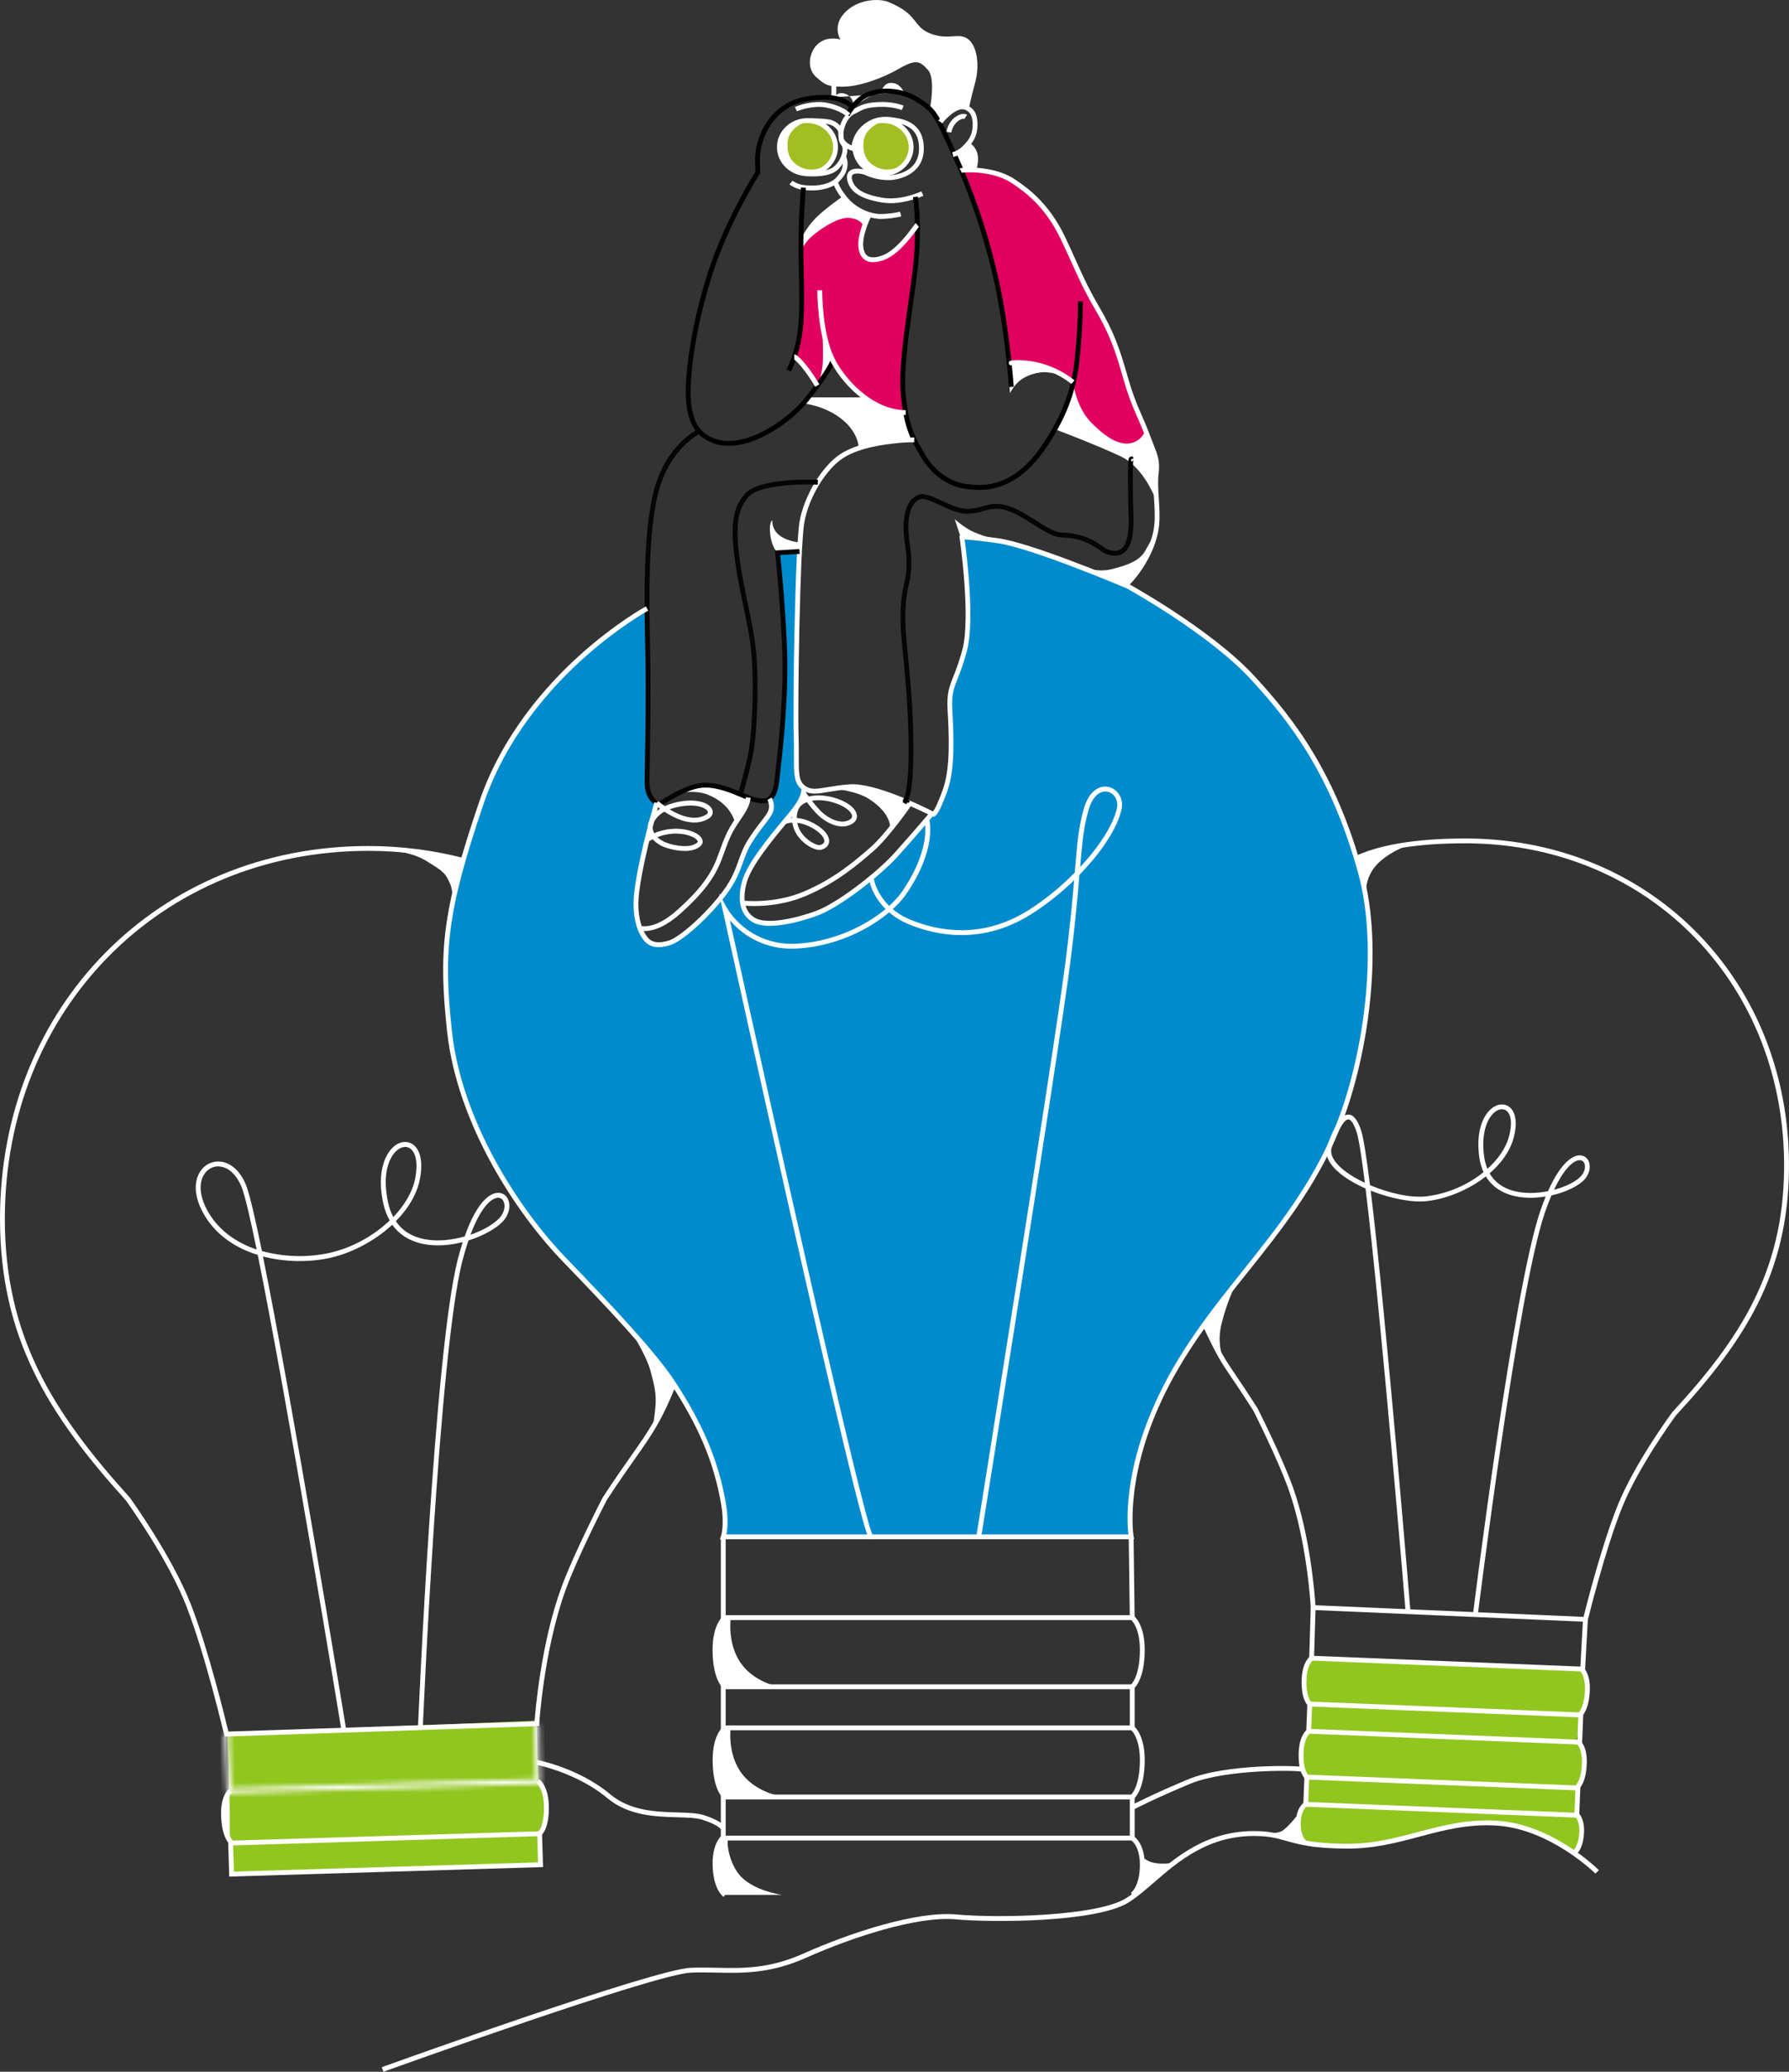 <svg width="362" height="419" viewBox="0 0 362 419" fill="none" xmlns="http://www.w3.org/2000/svg">
<rect x="0" y="0" width="362" height="419" fill="#333333" stroke="none"/>
<g clip-path="url(#clip0_2518_21235)">
<path d="M183.266 83.438C183.234 83.902 176.562 82.365 174.574 80.356C172.586 78.346 168.357 73.329 168.357 73.329L165.198 78.256C165.198 78.256 164.358 75.132 162.971 74.409C161.585 73.686 160.723 72.175 160.723 72.175C160.723 72.175 161.358 69.293 161.724 67.076C162.091 64.858 162.213 58.908 162.172 56.898C162.13 54.889 162.053 48.763 162.054 48.763C162.058 48.763 168.068 43.696 169.904 43.408C171.74 43.12 175.21 44.366 175.174 44.471C175.138 44.576 173.979 46.367 174.245 48.346C174.512 50.324 173.785 51.083 174.998 51.913C176.212 52.743 176.954 52.963 178.495 52.211C180.036 51.459 182.088 49.932 183.127 48.682C184.165 47.431 185.639 45.822 185.642 45.822C185.647 45.822 185.67 49.915 185.342 53.024C185.015 56.132 184.364 62.229 183.63 66.038C182.896 69.847 182.564 75.141 182.652 77.668C182.74 80.195 183.266 83.44 183.266 83.44V83.438Z" fill="#E10060"/>
<path d="M204.309 74.437C204.309 74.437 203.851 69.22 203.107 64.809C202.364 60.398 200.288 50.024 199.305 47.835C198.322 45.645 194.232 34.245 194.232 34.245C194.232 34.245 196.713 33.827 198.775 34.355C200.835 34.883 205.034 35.977 207.884 38.718C210.732 41.459 213.713 43.9 215.307 47.981C216.901 52.063 218.946 55.861 220.299 58.766C221.651 61.671 223.157 64.022 224.211 66.446C225.264 68.87 226.902 73.529 227.534 75.68C228.168 77.832 229.185 80.956 229.945 82.717C230.707 84.478 231.859 87.808 231.902 87.921C231.947 88.037 231.833 89.748 229.945 90.2C228.057 90.652 223.959 89.955 221.876 87.706C219.793 85.456 216.884 79.676 216.953 78.773C217.022 77.871 217.475 77.781 216.953 77.274C216.432 76.767 211.545 74.309 208.981 74.067C207.414 73.928 205.834 74.054 204.309 74.437Z" fill="#E10060"/>
<path d="M130.923 123.059C130.923 123.059 131.169 134.99 131.141 140.494C131.115 146.001 130.751 153.903 130.923 156.834C131.098 159.765 130.823 159.953 131.516 160.914C131.899 161.466 132.353 161.964 132.868 162.399C132.868 162.399 130.252 172.168 129.666 175.39C129.082 178.611 128.353 181.93 128.73 184.261C129.106 186.591 129.3 187.724 129.859 188.656C130.421 189.589 130.763 190.452 131.941 190.855C133.12 191.257 135.652 191.099 137.792 189.413C139.932 187.728 143.222 184.695 144.476 183.213C145.73 181.73 147.606 179.903 148.717 177.158C149.827 174.412 149.606 173.871 150.917 171.626C152.228 169.382 153.801 167.509 154.867 165.801C155.933 164.093 156.225 164.017 156.09 163.113C156.035 162.673 155.948 162.237 155.827 161.809C155.827 161.809 156.634 161.566 156.979 159.071C157.325 156.579 158.021 152.763 158.149 148.645C158.276 144.527 158.903 136.606 158.807 133.382C158.708 130.158 158.413 121.098 157.997 119.053C157.58 117.009 157.477 110.847 157.477 110.847C157.477 110.847 161.632 111.336 161.603 111.544C161.575 111.751 161.39 120.368 161.289 125.248C161.185 130.128 161.366 142.487 161.043 147.056C160.72 151.626 160.601 154.403 161.226 156.477C161.853 158.55 162.643 159.591 162.643 159.591C162.643 159.591 163.166 160.122 161.276 163.07C159.385 166.018 157.138 168.047 155.478 170.282C153.817 172.516 151.679 174.19 150.832 177.704C149.986 181.219 150.012 182.061 150.418 183.427C150.824 184.792 150.929 185.38 152.299 185.967C153.668 186.553 158.413 187.152 161.919 185.799C165.425 184.445 169.417 182.834 172.391 180.581C175.363 178.33 177.9 176.344 179.424 174.819C180.947 173.296 184.006 169.325 185.553 167.81C187.103 166.296 188.467 164.697 188.467 164.697C188.467 164.697 189.175 164.716 189.756 163.441C190.334 162.166 191.821 160.08 192.125 155.958C192.427 151.835 192.787 147.608 192.486 145.257C192.186 142.904 191.636 141.722 192.585 139.133C193.533 136.544 195.189 132.538 195.467 130.218C195.747 127.898 195.902 122.215 195.713 119.578C195.521 116.94 194.384 108.45 194.521 108.467C194.659 108.484 200.878 108.613 203.257 109.405C205.633 110.197 211.081 111.991 215.561 113.521C220.041 115.05 229.908 119.528 232.176 120.922C234.442 122.317 239.893 125.733 243.002 128.098C246.109 130.463 256.18 139.511 257.674 141.417C259.168 143.322 261.569 146.741 263.217 149.32C264.866 151.899 267.578 156.403 269.006 159.539C270.434 162.675 271.865 166.051 272.564 168.031C273.264 170.012 274.654 173.751 275.378 176.962C276.103 180.17 276.264 180.559 276.542 182.836C276.822 185.111 277.35 190.121 277.203 194.173C277.056 198.225 277.293 202.096 276.165 206.91C275.039 211.723 274.83 215.827 273.046 221.137C271.538 225.57 269.797 229.923 267.83 234.171C266.478 237.102 264.538 240.606 262.509 243.143C260.479 245.681 257.192 250.052 254.208 254.325C251.225 258.597 250.679 257.988 248.626 260.982C246.572 263.977 245.202 265.557 242.757 269.162C240.311 272.768 239.147 273.451 237.47 277.01C235.793 280.569 233.976 283.306 232.985 286.718C231.995 290.13 229.974 296.258 229.39 299.046C228.807 301.832 228.585 306.577 228.639 307.886C228.693 309.196 228.832 310.605 228.832 310.605L146.331 310.833C146.331 310.833 146.972 306.681 146.489 304.185C146.005 301.688 144.589 296.08 143.193 292.866C141.796 289.653 138.414 283.028 136.991 280.989C135.568 278.949 131.148 273.075 129.165 270.838C127.182 268.6 121.308 262.207 118.868 259.659C116.427 257.111 109.79 250.056 107.507 246.895C105.223 243.735 100.626 236.412 98.655 232.843C96.683 229.276 93.793 222.098 92.859 218.372C91.924 214.647 90.169 205.22 90.34 201.965C90.511 198.708 90.066 193.296 90.404 190.324C90.741 187.352 91.382 181.745 91.871 179.577C92.359 177.409 94.071 172.641 94.712 170.598C95.353 168.557 97.216 162.033 98.952 158.3C100.69 154.569 103.527 149.24 105.444 146.601C107.362 143.963 110.759 139.387 113.222 136.832C115.685 134.277 118.403 132.069 120.687 130.258C122.972 128.445 127.752 125.231 128.875 124.315C129.483 123.785 130.176 123.361 130.923 123.061V123.059Z" fill="#008BCE"/>
<path d="M161.863 24.669C161.649 24.646 158.3 26.215 158.544 29.168C158.789 32.121 161.019 35.219 161.687 35.13C162.354 35.04 165.736 34.7 166.993 33.908C168.251 33.117 168.91 31.954 168.997 30.85C169.081 29.746 168.779 27.503 168.093 26.725C167.409 25.945 165.605 24.586 164.501 24.483C163.618 24.446 162.732 24.509 161.863 24.669Z" fill="#A3BE23"/>
<path d="M176.466 24.402C175.489 24.979 173.255 27.904 173.463 30.104C173.672 32.301 175.589 33.611 176.466 33.935C177.344 34.259 178.62 34.956 179.905 34.685C181.188 34.415 182.746 33.656 183.651 32.388C184.555 31.12 184.736 29.298 184.059 28.023C183.382 26.748 182.44 25.444 181.342 25.027C180.244 24.609 176.466 24.404 176.466 24.404V24.402Z" fill="#A3BE23"/>
<path d="M146.71 327.15C146.71 327.15 145.173 328.517 144.753 331.991C144.325 335.527 144.888 337.213 145.283 338.529C145.681 339.845 146.71 341.135 146.71 341.135H157.567C157.567 341.135 152.508 340.237 149.803 336.221C147.099 332.205 147.864 327.15 147.864 327.15H146.71Z" fill="white"/>
<path d="M146.71 349.207C146.71 349.207 145.173 350.575 144.753 354.048C144.325 357.586 144.888 359.269 145.283 360.587C145.681 361.903 146.71 363.192 146.71 363.192H157.567C157.567 363.192 152.508 362.293 149.803 358.279C147.099 354.263 147.864 349.207 147.864 349.207H146.71Z" fill="white"/>
<path d="M146.352 383.231C146.352 383.231 144.395 379.301 144.599 377.25C144.801 375.197 146.352 371.736 146.352 371.736H147.514C146.906 371.705 147.195 376.104 149.492 379.025C152.157 382.413 158.259 383.231 158.259 383.231H146.352Z" fill="white"/>
<path d="M46.613 372.748C46.613 372.748 44.643 368.922 45.178 366.198C45.714 363.474 46.562 362.173 46.562 362.173L48.589 362.111C48.589 362.111 47.612 363.257 47.384 366.129C46.933 371.83 52.336 372.576 52.336 372.576L46.613 372.748Z" fill="white"/>
<path d="M230.843 374.592C230.843 374.592 230.766 375.755 232.707 376.514C234.648 377.274 237.571 376.714 237.571 376.714L233.826 379.776L229.93 383.05C230.36 381.887 230.709 380.693 230.973 379.482C231.389 377.555 230.843 374.592 230.843 374.592Z" fill="white"/>
<path d="M254.123 370.604C254.123 370.604 258.28 371.162 259.6 370.192C260.921 369.223 262.709 366.889 262.709 366.889C262.709 366.889 262.479 369.664 262.99 370.763C263.502 371.862 264.631 373.032 264.631 373.032L254.123 370.604Z" fill="white"/>
<path d="M264.21 364.916C263.811 365.18 263.477 365.535 263.239 365.953C263.002 366.37 262.866 366.836 262.842 367.316C262.755 368.97 262.707 370.98 263.267 371.697C263.59 372.127 263.98 372.499 264.424 372.805L268.51 373.265C267.272 372.658 266.203 371.752 265.401 370.631C264.842 369.853 264.515 368.932 264.458 367.976C264.401 367.021 264.615 366.068 265.078 365.23L264.21 364.916Z" fill="white"/>
<path d="M269.759 359.621L264.434 359.407C264.434 359.407 263.365 357.06 263.268 355.086C263.169 353.113 264.805 350.139 264.805 350.139L266.227 350.194C266.227 350.194 265.249 351.384 265.403 353.565C265.556 355.745 266.501 357.472 267.679 358.305C268.347 358.781 269.042 359.221 269.759 359.621Z" fill="white"/>
<path d="M270.789 344.862L265.018 344.619C264.16 343.411 263.749 341.943 263.854 340.466C264.048 338.024 265.391 335.338 265.391 335.338H266.732C266.732 335.338 265.973 336.266 265.795 338.381C265.409 343.18 270.789 344.862 270.789 344.862Z" fill="white"/>
<path d="M168.699 159.499C168.699 159.499 172.734 158.625 175.173 159.329C177.611 160.032 184.045 162.56 184.045 162.56L180.105 167.792C180.105 167.792 180.717 164.678 175.772 161.544C173.236 159.934 168.699 159.499 168.699 159.499Z" fill="white"/>
<path d="M137.557 160.36C137.557 160.36 140.667 159.758 143.008 160.636C148.142 162.561 148.749 166.513 148.749 166.513C148.749 166.513 150.265 164.141 150.911 163.049C151.557 161.957 151.4 161.286 151.4 161.286C151.4 161.286 148.189 159.32 145.731 159.056C143.274 158.792 141.719 158.645 140.232 159.182C139.315 159.513 138.42 159.908 137.557 160.36Z" fill="white"/>
<path d="M157.335 111.788C157.335 111.788 156.202 110.811 155.866 108.187C155.531 105.564 156.271 105.232 156.271 105.232C156.248 105.821 156.371 106.407 156.626 106.938C156.882 107.47 157.264 107.93 157.737 108.281C159.4 109.573 161.872 109.704 161.872 109.704L161.611 111.525L157.335 111.786V111.788Z" fill="white"/>
<path d="M162.555 81.578C164.574 81.852 166.529 82.481 168.327 83.439C173.619 86.356 173.733 90.327 173.733 90.327L184.686 88.957C184.686 88.957 183.26 85.674 183.26 84.56C183.26 83.446 183.068 83.442 183.068 83.442C183.068 83.442 180.453 83.347 178.7 82.504C176.947 81.662 174.571 80.361 174.571 80.361H163.565L162.555 81.578Z" fill="white"/>
<path d="M168.585 73.028L165.371 77.972C166.002 76.533 166.376 74.998 166.482 73.432C166.668 70.801 166.297 64.775 166.297 64.775C166.297 64.775 166.945 69.509 167.639 70.708C168.057 71.436 168.376 72.216 168.585 73.028Z" fill="white"/>
<path d="M162.06 48.337C162.832 46.812 163.821 45.406 164.994 44.162C166.842 42.27 170.4 39.805 170.4 39.805C170.4 39.805 170.735 40.521 172.481 41.632C173.571 42.318 174.716 42.91 175.905 43.4L174.827 45.972C174.827 45.972 174.519 44.302 171.839 44.069C169.158 43.836 164.719 47.245 163.706 48.335C163.053 49.053 162.498 49.853 162.053 50.714L162.06 48.335V48.337Z" fill="white"/>
<path d="M162.972 24.648C162.972 24.648 159.576 25.782 159.367 28.756C159.191 31.295 160.061 32.863 162.058 33.834C164.364 34.952 166.982 33.648 166.982 33.648C166.982 33.648 164.172 36.189 160.844 34.357C158.937 33.306 157.213 31.045 157.726 29.263C158.239 27.479 157.989 27.324 159.037 26.308C160.11 25.306 161.505 24.717 162.972 24.65V24.648Z" fill="white"/>
<path d="M178.335 24.648C178.335 24.648 174.938 25.782 174.731 28.756C174.553 31.295 175.423 32.863 177.42 33.834C179.729 34.952 182.346 33.648 182.346 33.648C182.346 33.648 179.536 36.189 176.207 34.357C174.301 33.306 172.579 31.045 173.092 29.263C173.606 27.479 173.354 27.324 174.403 26.308C175.475 25.306 176.869 24.717 178.335 24.65V24.648Z" fill="white"/>
<path d="M188.163 22.053C188.163 22.053 189.36 15.922 187.787 14.166C186.215 12.41 185.429 11.86 181.918 13.89C178.407 15.92 173.755 17.537 170.458 17.537C167.161 17.537 166.729 16.895 165.323 15.738C163.304 14.069 163.757 11.513 164.539 10.105C166.37 6.829 170.038 7.983 170.038 7.983C169.657 7.309 169.465 6.545 169.484 5.77C169.503 4.996 169.733 4.242 170.149 3.588C172.489 -0.105 177.612 -0.488 179.788 0.412C185.98 2.95 184.579 5.361 188.275 6.791C191.973 8.223 194.02 6.459 195.916 7.935C197.811 9.41 198.231 13.428 197.305 16.774C196.378 20.121 196.029 22.053 196.029 22.053C196.029 22.053 194.576 21.32 193.467 21.875C192.36 22.429 190.289 24.67 190.289 24.67L188.163 22.056V22.053Z" fill="white"/>
<path d="M194.6 34.674L193.084 31.192L196.049 28.932C196.049 28.932 196.918 29.03 197.599 30.553C198.278 32.078 197.599 34.243 197.599 34.243L194.6 34.673V34.674Z" fill="white"/>
<path d="M203.824 73.328L204.38 79.478C204.38 79.478 205.258 77.768 206.598 76.79C207.938 75.814 210.203 75.129 211.866 75.291C213.025 75.427 214.172 75.665 215.289 76.004C215.289 76.004 211.674 73.876 209.04 73.6C206.406 73.324 203.824 73.326 203.824 73.326V73.328Z" fill="white"/>
<path d="M217.155 77.457C217.155 77.457 217.781 82.342 220.689 85.34C223.6 88.34 226.19 89.981 228.548 89.67C229.223 89.582 229.864 89.32 230.408 88.908C230.95 88.495 231.377 87.95 231.643 87.322C231.643 87.322 234.235 92.727 234.142 93.646C234.049 94.564 233.8 96.972 233.883 98.611C233.966 100.25 234.144 101.77 234.144 101.77C234.144 101.77 231.783 94.616 226.698 92.261C221.615 89.906 215.919 87.752 214.684 87.276L213.447 86.801C213.447 86.801 214.684 84.462 215.561 82.244C216.44 80.025 217.155 77.455 217.155 77.455V77.457Z" fill="white"/>
<path d="M217.006 114.04C217.006 114.04 221.246 116.041 224.944 115.117C228.64 114.194 230.673 113.224 231.69 111.47C232.707 109.715 233.854 107.562 233.854 107.562C233.854 107.562 232.348 111.934 230.956 114.401C230.122 115.882 229.048 117.214 227.778 118.346L217.006 114.04Z" fill="white"/>
<path d="M194.304 108.421L193.193 105.002C193.193 105.002 195.043 106.698 196.938 107.557C198.833 108.416 202.235 109.385 202.235 109.385L194.304 108.421Z" fill="white"/>
<path d="M93.706 174.007C93.706 174.007 86.179 172.298 82.386 171.992C78.593 171.687 74.512 171.594 74.512 171.594C74.512 171.594 82.092 171.606 86.077 174.007C90.06 176.408 90.151 176.738 91.068 178.716C91.985 180.693 91.296 184.035 91.296 184.035L93.707 174.007H93.706Z" fill="white"/>
<path d="M127.354 268.75C127.354 268.75 130.716 273.879 131.64 277.299C132.564 280.718 132.747 281.916 132.656 284.037C132.545 285.678 132.326 287.31 132.003 288.923C132.003 288.923 135 283.18 135.587 281.769C136.174 280.356 136.343 279.934 136.343 279.934C136.343 279.934 135.502 278.857 132.92 275.269C131.234 272.956 129.374 270.777 127.354 268.75Z" fill="white"/>
<path d="M248.178 276.201C248.055 276.009 246.062 272.872 247.079 268.162C247.793 265.085 248.863 262.099 250.273 259.27L243.744 267.79C243.744 267.79 244.582 270.286 245.508 271.856C246.432 273.425 248.178 276.201 248.178 276.201Z" fill="white"/>
<path d="M274.328 173.214L276.423 181.872C276.423 181.872 275.822 178.342 278.135 175.391C280.449 172.437 285.408 170.723 285.408 170.723C285.408 170.723 281.985 171.083 279.226 171.897C276.468 172.71 274.328 173.214 274.328 173.214Z" fill="white"/>
<path d="M168.729 19.67C169.623 18.61 170.516 18.715 171.356 19.108C172.193 19.501 172.739 20.573 172.775 21.411L178.509 18.051C179.091 16.793 179.977 16.658 180.895 16.829C181.812 17 182.606 17.869 182.872 18.675L168.729 19.669V19.67Z" fill="white"/>
<path d="M169.214 16.775H168.236V19.684H169.214V16.775Z" fill="white"/>
<path d="M180.204 41.09C179.637 41.092 179.073 41.048 178.513 40.96C174.38 40.296 172.155 38.956 171.518 36.736C171.254 35.827 171.357 35.126 171.827 34.657C172.715 33.765 174.547 34.198 174.914 34.295C175.098 34.336 175.276 34.4 175.444 34.485C176.841 35.13 178.365 35.458 179.902 35.447C179.96 35.447 185.81 35.389 185.957 30.262C186.049 27.15 184.632 25.438 181.506 24.871C179.598 24.524 176.983 24.05 174.527 26.825C173.342 28.171 173.212 30.096 173.209 30.115L173.173 30.719L172.591 30.557C172.484 30.527 169.939 29.799 169.696 27.838C169.451 25.937 170.559 23.132 172.385 22.221C172.63 22.093 172.874 21.976 173.078 21.862C174.28 21.228 175.149 20.769 177.781 20.641C180.84 20.5 182.774 21.34 182.853 21.374L182.458 22.266C182.439 22.266 180.639 21.485 177.826 21.616C175.413 21.728 174.706 22.104 173.535 22.72C173.314 22.834 173.083 22.963 172.824 23.085C171.395 23.8 170.473 26.199 170.663 27.712C170.774 28.592 171.706 29.14 172.318 29.422C172.511 28.233 173.019 27.115 173.784 26.185C176.603 22.991 179.653 23.544 181.674 23.912C185.261 24.562 187.028 26.708 186.926 30.289C186.781 35.323 181.791 36.425 179.893 36.425C178.223 36.436 176.572 36.084 175.05 35.394C174.948 35.347 174.832 35.299 174.777 35.276H174.758L174.691 35.259C174.162 35.111 172.936 34.94 172.52 35.358C172.275 35.602 172.349 36.104 172.456 36.475C172.983 38.288 174.955 39.406 178.667 40.007C182.38 40.607 186.391 38.727 186.429 38.708L186.848 39.593C186.696 39.651 183.598 41.09 180.204 41.09Z" fill="white"/>
<path d="M204.144 78.287C204.144 78.156 203.281 65.182 200.476 54.002C197.631 42.639 194.384 35.164 191.565 29.05C188.703 22.849 188.287 22.436 185.373 20.585C182.61 18.829 178.57 18.407 175.77 19.58C173.339 20.598 171.903 23.47 171.89 23.499L171.016 23.07C171.08 22.939 172.622 19.84 175.396 18.674C178.52 17.363 182.84 17.806 185.911 19.754C189.09 21.779 189.648 22.526 192.465 28.635C195.303 34.79 198.578 42.313 201.436 53.76C204.257 65.026 205.105 78.088 205.125 78.218L204.144 78.289V78.287Z" fill="black"/>
<path d="M198.188 99.083C197.592 99.083 196.998 99.043 196.407 98.971C196.265 98.953 196.163 98.939 196.079 98.934C192.25 98.724 188.484 96.172 186.255 92.274L186.009 91.858C184.182 88.682 182.977 86.578 182.301 80.105C181.799 75.26 182.792 68.346 183.728 61.658C184.104 59.005 184.462 56.501 184.73 54.105C185.68 45.699 184.742 39.939 184.73 39.891L185.709 39.73C185.709 39.789 186.686 45.661 185.709 54.216C185.438 56.626 185.063 59.251 184.704 61.787C183.762 68.416 182.792 75.27 183.282 79.995C183.939 86.262 185.103 88.299 186.864 91.365L187.11 91.782C189.179 95.394 192.638 97.76 196.141 97.951C196.234 97.951 196.365 97.97 196.535 97.992C202.082 98.679 206.967 95.912 211.048 89.769C214.794 84.13 216.692 79.196 217.394 73.272C217.86 69.175 218.112 65.058 218.152 60.935H219.129C219.09 65.097 218.834 69.255 218.364 73.391C217.642 79.477 215.699 84.539 211.862 90.312C207.986 96.138 203.393 99.081 198.188 99.081V99.083Z" fill="black"/>
<path d="M216.795 77.648C214.912 76.18 212.762 75.09 210.466 74.435C207.48 73.62 205.285 73.822 204.682 73.9C204.62 73.91 204.554 73.908 204.492 73.895C204.428 73.881 204.37 73.855 204.316 73.817C204.264 73.779 204.219 73.733 204.185 73.679C204.15 73.626 204.128 73.563 204.117 73.501C204.105 73.438 204.107 73.374 204.121 73.31C204.136 73.248 204.162 73.187 204.199 73.136C204.237 73.084 204.283 73.039 204.339 73.004C204.392 72.97 204.453 72.948 204.516 72.936L204.553 73.087L204.535 72.936C205.2 72.847 207.561 72.632 210.722 73.493C213.161 74.181 215.437 75.344 217.425 76.912L216.795 77.65V77.648Z" fill="white"/>
<path d="M188.821 165.167C188.702 165.167 188.584 165.132 188.486 165.067C187.508 164.494 176.878 159.222 171.95 159.607C170.157 159.747 168.734 159.983 167.589 160.175C165.245 160.568 163.829 160.803 162.337 159.723C160.625 158.501 160.641 156.521 160.654 152.942C160.654 151.755 160.654 150.407 160.611 148.82C160.402 142.52 160.879 110.588 161.796 105.447C162.729 100.227 166.352 94.247 170.05 91.832C173.663 89.472 179.242 88.878 181.342 88.656L181.496 88.638C182.664 88.511 183.836 88.456 185.009 88.473L184.981 89.449C183.852 89.437 182.722 89.492 181.6 89.613L181.448 89.63C179.411 89.846 174.002 90.422 170.586 92.651C167.086 94.937 163.648 100.634 162.76 105.62C161.85 110.719 161.381 142.502 161.589 148.791C161.641 150.395 161.635 151.753 161.632 152.942C161.618 156.304 161.613 157.989 162.912 158.926C164.072 159.766 165.193 159.581 167.428 159.207C168.592 159.012 170.038 158.772 171.874 158.629C177.026 158.225 187.08 163.237 188.781 164.116C189.009 163.847 189.622 162.895 190.792 159.642C192.372 155.246 192.014 148.458 191.736 143.495C191.557 140.224 192.068 138.938 192.912 136.807C193.636 135.041 194.246 133.228 194.736 131.38C196.491 124.77 194.194 108.889 194.172 108.73L194.13 108.452L194.349 108.278C194.514 108.144 194.861 107.868 202.001 108.866C208.519 109.777 225.139 116.703 227.678 117.775C227.872 117.58 228.167 117.264 228.53 116.853C231.266 113.707 233.243 109.527 233.57 106.212C233.742 104.461 233.625 102.613 233.514 100.838C233.406 99.063 233.295 97.348 233.471 95.803C233.748 93.388 233.437 92.601 232.414 89.993C232.205 89.458 231.965 88.847 231.698 88.138C231.141 86.672 230.632 85.497 230.138 84.367C228.989 81.85 228.039 79.247 227.295 76.584C225.685 70.924 224.604 67.684 221.521 62.435C219.405 58.817 218.124 55.974 216.766 52.963C216.096 51.477 215.405 49.944 214.566 48.21C211.386 41.615 207.279 38.784 205.073 37.263L204.885 37.133C200.954 34.42 195.061 34.824 194.555 34.955C194.576 34.948 194.595 34.939 194.614 34.931L194.177 34.058C194.614 33.839 201.165 33.376 205.441 36.33L205.628 36.459C207.909 38.029 212.155 40.956 215.447 47.787C216.288 49.532 216.982 51.072 217.647 52.562C219.051 55.68 220.264 58.371 222.352 61.941C225.48 67.287 226.592 70.579 228.221 76.318C228.953 78.94 229.889 81.5 231.019 83.977C231.508 85.118 232.033 86.297 232.599 87.795C232.865 88.5 233.102 89.104 233.311 89.637C234.373 92.346 234.73 93.26 234.43 95.915C234.264 97.379 234.366 99.028 234.476 100.779C234.59 102.601 234.72 104.486 234.53 106.317C234.181 109.877 232.159 114.164 229.254 117.505C228.601 118.252 228.127 118.699 228.108 118.727L227.863 118.946L227.571 118.818C227.381 118.741 208.626 110.802 201.838 109.851C197.593 109.258 195.866 109.141 195.185 109.118C195.579 111.985 197.299 125.446 195.655 131.639C195.158 133.528 194.538 135.38 193.8 137.188C192.978 139.265 192.524 140.407 192.69 143.464C192.963 148.51 193.337 155.431 191.691 159.995C189.949 164.837 189.287 165.057 189.002 165.15C188.942 165.164 188.881 165.169 188.821 165.167ZM188.969 164.222L189.028 164.253C189.011 164.241 188.99 164.229 188.969 164.222Z" fill="white"/>
<path d="M171.314 23.61C170.456 22.619 167.686 21.611 165.824 21.611C164.257 21.623 162.706 21.93 161.254 22.52L160.85 21.628C162.428 20.98 164.117 20.642 165.824 20.635C167.781 20.635 170.914 21.656 172.055 22.972L171.314 23.612V23.61Z" fill="white"/>
<path d="M147.434 90.16C145.321 90.2 143.269 89.46 141.672 88.079C139.537 86.234 138.592 82.923 138.789 77.96C138.903 75.002 139.556 66.901 143.107 55.538C146.287 45.395 152.099 35.917 152.855 34.711L152.791 32.514C152.72 30.123 153.58 26.278 156.242 23.311C158.826 20.428 162.277 19.117 167.085 19.203C170.22 19.255 171.626 20.319 172.303 20.83C172.381 20.894 172.463 20.952 172.548 21.008C172.496 20.99 172.443 20.985 172.389 20.992C172.337 20.999 172.286 21.018 172.242 21.047L172.767 21.87C172.379 22.115 172.033 21.846 171.709 21.61C171.115 21.159 169.881 20.228 167.063 20.181C162.487 20.105 159.382 21.27 156.966 23.964C154.898 26.323 153.762 29.352 153.764 32.486L153.838 34.989L153.757 35.117C153.693 35.217 147.375 45.16 144.036 55.838C140.52 67.091 139.879 75.09 139.761 78.005C139.578 82.645 140.413 85.709 142.307 87.35C143.917 88.742 145.934 89.351 148.299 89.154C153.751 88.702 159.876 84.072 162.482 80.927C166.006 76.677 167.957 73.408 168.018 72.846C168.013 72.875 168.013 72.906 168.018 72.935L168.957 72.666C169.246 73.675 165.779 78.467 163.223 81.548C160.667 84.629 154.42 89.623 148.368 90.127C148.054 90.144 147.741 90.158 147.434 90.158V90.16Z" fill="black"/>
<path d="M183.265 83.928C176.12 83.928 169.875 77.172 167.724 72.373C165.46 67.322 165.393 59.575 165.393 58.711H166.37C166.37 59.556 166.432 67.109 168.615 71.977C170.66 76.534 176.553 82.953 183.263 82.953V83.93L183.265 83.928Z" fill="white"/>
<path d="M178.372 44.272H177.995C176.548 44.179 175.135 43.782 173.85 43.109C172.563 42.436 171.435 41.501 170.534 40.365C169.456 38.991 168.967 38.075 168.75 37.494C166.812 38.581 164.446 38.61 162.734 38.426C161.655 38.333 160.62 37.944 159.746 37.306L160.373 36.554L160.06 36.93L160.371 36.554C161.1 37.066 161.952 37.377 162.839 37.453C164.536 37.636 166.928 37.599 168.693 36.38C168.788 36.292 168.912 36.24 169.043 36.235C169.173 36.23 169.301 36.273 169.403 36.354L169.691 36.599L169.57 36.828C169.622 37.073 169.891 37.951 171.304 39.759C173.142 42.098 176.006 43.218 178.03 43.285C179.408 43.292 180.783 43.133 182.123 42.816L182.368 43.763C181.057 44.075 179.719 44.246 178.372 44.272Z" fill="white"/>
<path d="M160.013 75.168L159.156 74.697C159.172 74.669 160.583 72.078 161.253 68.066C161.854 64.458 161.766 60.277 161.643 54.486C161.626 53.672 161.609 52.828 161.593 51.955C161.455 44.743 162.082 37.958 162.082 37.893L163.06 37.981C163.06 38.05 162.441 44.781 162.571 51.936C162.588 52.816 162.605 53.646 162.623 54.463C162.744 60.308 162.835 64.529 162.217 68.226C161.507 72.414 160.065 75.057 160.013 75.168Z" fill="black"/>
<path d="M164.951 78.22C164.127 76.818 163.201 75.477 162.182 74.209C161.018 72.828 160.619 72.652 160.602 72.643C160.645 72.659 160.69 72.664 160.735 72.662L160.707 71.686C160.871 71.686 161.32 71.667 162.93 73.578C163.987 74.889 164.945 76.276 165.795 77.73L164.951 78.218V78.22Z" fill="white"/>
<path d="M176.713 53.04C176.224 53.051 175.739 52.945 175.297 52.733C174.532 52.35 174.026 51.633 173.794 50.601C173.136 47.689 175.383 43.364 175.478 43.182L176.344 43.635C176.325 43.677 174.171 47.827 174.748 50.386C174.914 51.119 175.237 51.607 175.725 51.852C176.743 52.362 178.276 51.786 178.888 51.515C181.333 50.427 183.703 47.236 184.712 45.873C184.89 45.598 185.095 45.345 185.327 45.114L185.935 45.878L185.952 45.862C185.897 45.918 185.693 46.19 185.499 46.454C184.444 47.877 181.971 51.215 179.287 52.406C178.48 52.787 177.604 53.002 176.713 53.04Z" fill="white"/>
<path d="M192.915 31.746L192.691 30.795C193.421 30.599 194.091 30.228 194.648 29.715L194.796 29.567C195.679 28.685 196.775 27.592 196.817 25.415C196.853 23.566 196.394 22.631 195.237 22.185C193.66 21.585 191.204 24.186 190.685 24.939L189.879 24.385C190.352 23.697 193.254 20.384 195.585 21.276C197.599 22.046 197.824 23.902 197.788 25.428C197.737 27.994 196.378 29.351 195.482 30.25L195.335 30.395C194.654 31.042 193.824 31.508 192.915 31.747V31.746Z" fill="white"/>
<path d="M192.503 26.799L191.523 26.671C191.523 26.599 191.769 24.887 193.14 23.801C194.656 22.597 195.586 23.155 195.681 23.224L195.131 24.034L195.154 24.049C195.154 24.049 194.686 23.825 193.75 24.567C193.087 25.145 192.646 25.933 192.503 26.799Z" fill="white"/>
<path d="M133.328 163.048C133.294 163.051 133.257 163.051 133.223 163.048C132.627 162.948 130.409 161.826 130.435 158.131C130.435 157.369 130.463 156.118 130.492 154.535C130.582 149.29 130.736 140.517 130.598 133.04L130.563 131.283C130.363 121.219 130.088 107.437 132.37 98.991C134.803 89.981 140.943 86.952 141.202 86.826L141.625 87.708C141.567 87.737 135.625 90.69 133.311 99.245C131.066 107.549 131.339 121.258 131.539 131.262L131.572 133.021C131.715 140.518 131.558 149.308 131.468 154.555C131.439 156.139 131.416 157.386 131.411 158.143C131.389 160.972 132.879 161.935 133.321 162.073C133.522 161.994 134.055 161.68 134.52 161.4C136.475 160.239 139.726 158.297 142.729 158.297C145.46 158.297 148.128 159.411 150.275 160.308C151.42 160.796 152.41 161.198 153.175 161.354C154.284 161.573 154.961 161.519 155.434 161.169C156.108 160.681 156.538 159.46 156.754 157.44C156.804 156.972 156.866 156.411 156.938 155.775C157.519 150.632 158.721 139.934 158.23 130.009C157.683 118.986 156.856 111.936 156.845 111.855L156.785 111.343L161.752 111.039L161.811 112.015L157.875 112.26C158.073 114.077 158.742 120.596 159.206 129.966C159.695 139.98 158.491 150.726 157.909 155.889C157.838 156.525 157.774 157.081 157.726 157.55C157.481 159.92 156.945 161.28 156.014 161.964C155.083 162.647 153.975 162.513 152.985 162.316C152.121 162.144 151.092 161.712 149.895 161.214C147.831 160.351 145.265 159.28 142.729 159.28C139.995 159.28 136.881 161.136 135.021 162.242C134.009 162.83 133.629 163.048 133.328 163.048Z" fill="#050505"/>
<path d="M150.286 160.773L149.347 160.498C149.359 160.459 150.492 156.579 151.303 152.944C152.086 149.472 152.602 140.305 152.126 133.235C151.88 129.511 151.146 126.045 150.374 122.375C149.735 119.326 149.075 116.178 148.616 112.588C147.575 104.472 148.927 102.057 150.663 99.939C153.48 96.497 165.022 97.02 165.511 97.044L165.464 98.02C162.264 97.863 153.502 98.02 151.417 100.558C149.832 102.512 148.594 104.734 149.585 112.464C150.039 116.016 150.697 119.147 151.333 122.174C152.11 125.88 152.844 129.378 153.101 133.166C153.544 139.704 153.139 149.23 152.257 153.153C151.452 156.82 150.298 160.731 150.286 160.771V160.773Z" fill="#050505"/>
<path d="M183.553 162.784C183.403 162.66 183.233 162.562 183.048 162.494C182.966 162.472 182.888 162.429 182.824 162.37C182.76 162.31 182.712 162.237 182.682 162.155C182.658 162.072 182.655 161.984 182.67 161.899C182.688 161.815 182.724 161.734 182.777 161.666C183.069 161.256 184 159.165 183.834 149.468C183.712 142.385 183.2 137.257 182.789 133.127C182.271 127.907 181.896 124.136 182.606 119.749C182.713 119.095 182.84 118.528 182.959 117.959C183.384 115.978 183.753 114.269 183.107 110.023C182.301 104.703 183.316 100.986 185.819 100.075C187.042 99.628 188.676 100.386 190.558 101.262C192.17 102.014 193.983 102.864 195.612 102.908C196.697 102.909 197.774 102.737 198.805 102.395C200.384 101.948 202.02 101.484 204.745 102.573C206.6 103.306 208.312 104.405 209.823 105.367C211.757 106.589 213.427 107.664 214.839 107.707C219.341 107.846 221.535 109.39 222.986 110.41C223.357 110.71 223.768 110.957 224.208 111.143C224.823 111.336 225.974 111.695 226.856 111.026C227.628 110.439 228.519 108.828 228.378 104.431C228.234 99.934 228.227 97.103 228.25 95.519C228.25 94.679 228.281 93.974 228.309 93.472C228.348 92.807 228.369 92.442 228.797 92.374L229.226 92.311L229.352 92.743L228.88 92.875V93.346C228.982 93.342 229.079 93.306 229.158 93.246C229.24 93.185 229.298 93.101 229.328 93.004C229.248 93.375 229.105 96.76 229.35 104.398C229.474 108.305 228.861 110.748 227.443 111.809C226.158 112.785 224.64 112.297 223.91 112.08C223.369 111.867 222.863 111.574 222.41 111.212C221.055 110.256 219.008 108.816 214.797 108.686C213.12 108.635 211.345 107.505 209.287 106.194C207.74 105.217 206.141 104.189 204.374 103.482C201.959 102.506 200.614 102.899 199.061 103.337C197.938 103.708 196.76 103.894 195.577 103.887C193.757 103.839 191.833 102.942 190.135 102.15C188.52 101.398 186.992 100.686 186.145 100.994C184.575 101.564 183.211 104.196 184.066 109.877C184.736 114.298 184.334 116.177 183.905 118.164C183.788 118.711 183.66 119.275 183.563 119.905C182.872 124.165 183.242 127.885 183.753 133.029C184.166 137.169 184.677 142.311 184.802 149.45C184.881 154.002 184.764 159.664 183.81 161.791C183.905 161.849 184.012 161.92 184.133 162.011L183.553 162.777V162.784Z" fill="#050505"/>
<path d="M155.798 187.246C154.425 187.246 153.169 187.032 152.232 186.472C150.838 185.642 148.715 183.463 150.162 178.214C151.157 174.61 155.639 169.204 158.608 165.628C159.342 164.747 159.971 163.986 160.413 163.413C162.413 160.834 162.152 159.454 162.149 159.44L163.099 159.195C163.146 159.373 163.484 161.034 161.185 164C160.733 164.586 160.097 165.35 159.361 166.239C156.446 169.751 152.043 175.059 151.104 178.452C149.881 182.848 151.321 184.769 152.732 185.611C155.145 187.051 160.912 185.77 165.113 184.233C169.37 182.678 177.382 176.504 180.954 172.539C184.528 168.573 188.074 164.383 188.108 164.341L188.856 164.973C188.82 165.014 185.295 169.182 181.681 173.192C178.035 177.239 169.828 183.551 165.451 185.161C163.828 185.766 159.408 187.246 155.798 187.246Z" fill="white"/>
<path d="M152.591 183.24C151.789 183.247 150.99 183.207 150.193 183.123L150.316 182.147C150.376 182.147 156.56 182.88 162.596 180.333C168.752 177.737 172.778 174.265 176.013 171.475C179.135 168.789 183.593 162.341 183.641 162.277L184.446 162.831C184.26 163.1 179.869 169.438 176.671 172.198C173.538 174.9 169.275 178.577 162.976 181.236C158.99 182.916 155.026 183.24 152.591 183.24Z" fill="white"/>
<path d="M165.849 171.897C164.504 171.897 162.034 170.459 160.917 168.233C160.627 167.65 160.426 167.026 160.324 166.382C159.827 166.393 159.336 166.489 158.872 166.669L158.459 165.782C159.027 165.551 159.635 165.423 160.248 165.408C160.248 164.117 160.659 162.929 161.452 162.208C161.815 161.885 162.228 161.621 162.675 161.426C162.347 160.955 162.16 160.655 162.145 160.622L162.977 160.115C162.977 160.115 163.222 160.509 163.64 161.092C165.292 160.676 167.373 160.816 169.48 161.549C171.926 162.396 173.456 163.817 173.394 165.168C173.366 165.696 173.06 166.634 171.312 167.053C169.516 167.481 166.981 166.417 165.141 164.468C164.476 163.759 163.851 163.013 163.269 162.235C162.844 162.392 162.452 162.627 162.112 162.925C161.521 163.464 161.219 164.392 161.228 165.425C162.226 165.522 163.2 165.794 164.105 166.229C166.423 167.312 167.863 168.873 167.774 170.202C167.746 170.645 167.511 171.445 166.259 171.844C166.126 171.882 165.988 171.901 165.849 171.897ZM161.324 166.412C161.418 166.888 161.575 167.352 161.792 167.787C162.839 169.884 165.35 171.106 165.963 170.907C166.497 170.74 166.779 170.478 166.799 170.134C166.85 169.377 165.794 168.094 163.687 167.107C162.943 166.752 162.145 166.517 161.324 166.412ZM164.283 161.952C164.718 162.513 165.25 163.153 165.851 163.793C167.646 165.696 169.843 166.394 171.084 166.099C171.573 165.984 172.383 165.703 172.413 165.121C172.451 164.39 171.345 163.231 169.16 162.475C167.423 161.861 165.685 161.697 164.283 161.952Z" fill="white"/>
<path d="M138.549 172.104C137.19 172.082 135.846 171.833 134.568 171.371C133.611 171.04 132.751 170.477 132.064 169.734C131.768 169.881 131.482 170.043 131.205 170.224L130.641 169.427C130.914 169.241 131.198 169.072 131.494 168.921C131.426 168.796 131.366 168.666 131.314 168.533C131.14 168.106 131.062 167.647 131.083 167.186C131.102 166.725 131.223 166.275 131.433 165.866C131.919 164.918 132.654 164.122 133.561 163.563C132.979 163.13 132.611 162.808 132.553 162.754L133.205 162.021C133.627 162.382 134.066 162.722 134.522 163.036C135.596 162.554 136.732 162.227 137.896 162.057C141.385 161.514 143.679 162.515 144.142 163.789C144.387 164.474 144.093 165.147 143.352 165.59C140.335 167.393 136.634 165.608 134.44 164.16C133.528 164.636 132.786 165.378 132.309 166.289C132.157 166.574 132.072 166.889 132.057 167.214C132.041 167.536 132.098 167.859 132.223 168.157C132.268 168.276 132.319 168.394 132.38 168.506C133.772 167.917 135.269 167.612 136.781 167.605C139.295 167.605 141.572 168.516 142.078 169.727C142.176 169.943 142.206 170.182 142.161 170.414C142.118 170.645 142.004 170.857 141.834 171.023C141.036 171.83 139.812 172.104 138.549 172.104ZM133.017 169.313C133.563 169.817 134.205 170.207 134.905 170.455C136.639 171.093 139.862 171.625 141.137 170.341C141.171 170.314 141.194 170.276 141.2 170.233C141.207 170.191 141.2 170.148 141.176 170.11C140.917 169.486 139.2 168.587 136.774 168.587C135.489 168.595 134.214 168.842 133.017 169.313ZM135.508 163.695C137.534 164.916 140.518 166.172 142.843 164.776C143.169 164.581 143.296 164.369 143.214 164.147C142.985 163.517 141.235 162.549 138.041 163.049C137.176 163.175 136.328 163.389 135.508 163.689V163.695Z" fill="white"/>
<path d="M133.275 191.561C132.052 191.561 131.111 191.154 130.408 190.34C128.972 188.675 128.188 185.989 128.193 182.767C128.193 176.946 132.237 162.849 132.409 162.251L133.351 162.52C133.309 162.666 129.193 177.084 129.171 182.767C129.171 185.749 129.867 188.209 131.149 189.695C131.966 190.642 133.321 190.818 135.292 190.236C137.353 189.629 142.577 185.156 146.223 180.303C148.094 177.812 148.786 175.875 149.455 174C149.945 172.634 150.406 171.343 151.282 169.951C152.115 168.644 153.013 167.379 153.973 166.161C154.705 165.214 155.275 164.469 155.486 163.902C155.862 162.891 155.31 161.769 155.303 161.757L156.173 161.311C156.204 161.373 156.933 162.815 156.403 164.241C156.141 164.944 155.557 165.708 154.75 166.753C153.807 167.945 152.925 169.187 152.109 170.471C151.289 171.77 150.845 173.013 150.375 174.326C149.712 176.177 148.961 178.278 147 180.886C143.513 185.527 138.062 190.435 135.565 191.171C134.824 191.409 134.052 191.54 133.275 191.561Z" fill="white"/>
<path d="M130.366 188.302C130.13 188.302 129.891 188.288 129.655 188.26H129.555V187.282C129.627 187.286 129.698 187.292 129.769 187.303C131.881 187.546 134.327 186.454 137.04 184.039C141.355 180.197 143.762 177.054 145.089 173.521C145.289 172.987 145.47 172.497 145.638 172.038C146.508 169.661 147.087 168.091 148.514 165.99C150.227 163.487 150.762 162.629 150.911 161.244L151.889 161.349C151.705 163.043 150.959 164.139 149.329 166.54C147.966 168.539 147.438 169.983 146.56 172.372C146.391 172.833 146.211 173.33 146.008 173.866C144.624 177.555 142.137 180.815 137.693 184.767C135.05 187.111 132.588 188.302 130.366 188.302Z" fill="white"/>
<path d="M228.885 311.302H145.655L145.901 310.649C145.901 310.626 146.666 308.401 145.878 303.976C144.412 295.656 141.348 288.421 135.676 279.796C131.864 273.995 122.924 264.488 113.829 255.081C104.292 245.222 92.464 227.137 90.471 208.613C88.737 192.479 89.376 184.433 96.941 162.227C101.533 148.747 110.464 138.704 117.15 132.652C124.389 126.095 130.636 122.671 130.698 122.638L131.164 123.498C131.104 123.529 124.938 126.917 117.786 133.394C111.183 139.366 102.38 149.27 97.868 162.542C90.364 184.573 89.727 192.543 91.443 208.512C93.4 226.787 105.109 244.658 114.532 254.401C123.66 263.844 132.627 273.391 136.493 279.258C142.242 288.012 145.337 295.354 146.842 303.812C147.439 307.166 147.194 309.327 146.992 310.333H228.331C228.039 307.89 227.393 297.98 233.614 284.036C238.341 273.441 245.05 265.04 251.537 256.925C258.383 248.359 265.456 239.5 270.123 228.105C275.727 214.385 279.14 192.281 274.817 176.569C269.391 156.862 261.123 146.056 253.024 137.313C244.309 127.921 227.737 118.854 227.573 118.752L228.039 117.895C228.205 117.984 244.913 127.127 253.742 136.637C261.938 145.47 270.277 156.387 275.752 176.298C280.133 192.21 276.688 214.579 271.019 228.452C266.314 239.97 259.193 248.881 252.307 257.501C245.858 265.576 239.188 273.924 234.512 284.407C227.593 299.919 229.362 310.602 229.377 310.709L229.479 311.28L228.885 311.302Z" fill="white"/>
<path d="M176.283 311.302C175.818 311.302 175.608 311.302 174.062 305.487C173.186 302.194 171.981 297.357 170.485 291.105C167.96 280.582 164.566 265.907 160.395 247.492C153.291 216.132 146.301 184.381 146.234 184.058L145.484 180.664L147.141 183.722C148.602 186.047 150.662 187.936 153.106 189.192C155.55 190.448 158.286 191.024 161.031 190.862C170.604 190.434 179.28 185.071 182.584 180.239C188.586 171.466 187.081 165.983 187.066 165.93L188.004 165.65C188.074 165.895 189.686 171.591 183.394 180.793C179.953 185.82 170.963 191.4 161.074 191.84C160.79 191.856 160.509 191.861 160.233 191.861C157.849 191.883 155.49 191.381 153.32 190.389C151.153 189.399 149.231 187.945 147.688 186.128C155.587 221.975 174.786 307.909 176.601 310.469C176.561 310.424 176.511 310.388 176.457 310.365C176.402 310.341 176.342 310.329 176.283 310.331V311.302Z" fill="white"/>
<path d="M198.531 310.898L197.553 310.745C197.709 309.768 213.108 213.881 215.573 194.729C216.514 187.422 217.006 182.085 217.35 178.019C214.666 180.632 211.716 182.959 208.546 184.96C198.88 190.995 189.776 189.356 183.848 186.915C178.275 184.622 176.199 180.02 175.881 177.907C175.844 177.662 175.798 177.351 176.045 177.149L176.667 177.903C176.76 177.829 176.819 177.72 176.832 177.601C176.819 178.3 178.119 183.503 184.223 186.011C189.947 188.362 198.724 189.942 208.039 184.129C211.471 181.947 214.638 179.377 217.479 176.468C217.495 176.287 217.509 176.111 217.524 175.938C217.972 170.501 218.243 167.222 219.334 163.482C220.46 159.628 222.782 158.755 224.428 159.183C226.074 159.611 227.459 161.426 226.935 163.725C226.065 167.551 222.806 172.438 218.424 176.932C218.073 181.14 217.579 186.798 216.547 194.835C214.089 214.01 198.688 309.922 198.531 310.898ZM223.669 160.075C222.507 160.075 221.087 161.015 220.282 163.768C219.265 167.255 218.977 170.377 218.571 175.357C222.4 171.239 225.234 166.884 225.999 163.523C226.391 161.798 225.391 160.451 224.2 160.14C224.027 160.094 223.849 160.068 223.669 160.065V160.075Z" fill="white"/>
<path d="M229.596 327.64H145.863V310.814H146.841V326.662H228.606L228.395 310.819L229.373 310.807L229.596 327.64Z" fill="white"/>
<path d="M229.591 349.935H145.863V340.652H229.591V349.935ZM146.841 348.957H228.613V341.63H146.841V348.957Z" fill="white"/>
<path d="M229.591 372.226H145.863V362.945H229.591V372.226ZM146.841 371.25H228.613V363.922H146.841V371.25Z" fill="white"/>
<path d="M46.5 366L46 350.5L108.5 348L109 360L110.5 363V367L109 370.5V377L46.5 379V366Z" fill="#91C61F"/>
<path d="M319 362.5L319.5 369L320 372L318.5 374.5L312 371L302.5 368.5L294.5 369.5L275.5 373.5H265.5L262.5 370.5L264 364.5V359L263 357.5V353.5L265 350V345L264 341.5V337.5L266 335L320.5 337.5L321.5 340.5L319 352L320.5 355V359L319 362.5Z" fill="#91C61F"/>
<path d="M163.388 35.618C159.983 35.618 157.215 32.989 157.215 29.756C157.215 26.523 159.983 23.895 163.388 23.895C166.792 23.895 169.562 26.522 169.562 29.756C169.562 32.991 166.792 35.618 163.388 35.618ZM163.388 24.871C160.524 24.871 158.194 27.069 158.194 29.756C158.194 32.444 160.524 34.642 163.388 34.642C166.251 34.642 168.585 32.444 168.585 29.756C168.585 27.069 166.253 24.892 163.388 24.892V24.873V24.871Z" fill="white"/>
<path d="M178.683 35.618C175.278 35.618 172.51 32.989 172.51 29.756C172.51 26.523 175.278 23.895 178.683 23.895C182.087 23.895 184.857 26.522 184.857 29.756C184.857 32.991 182.087 35.618 178.683 35.618ZM178.683 24.871C175.819 24.871 173.489 27.069 173.489 29.756C173.489 32.444 175.819 34.642 178.683 34.642C181.546 34.642 183.878 32.444 183.878 29.756C183.878 27.069 181.548 24.892 178.683 24.892V24.873V24.871Z" fill="white"/>
<path d="M164.413 35.681C163.582 35.681 162.983 35.622 162.914 35.615L163.018 34.639C164.17 34.758 167.439 34.82 168.747 33.686C170.32 32.324 170.596 30.478 170.481 29.843C170.432 29.65 170.341 29.472 170.211 29.32C169.856 28.886 169.667 28.337 169.686 27.775C169.686 26.783 169.586 26.553 169.503 26.376C169.123 25.82 168.569 25.408 167.928 25.203C167.096 24.958 164.363 24.883 163.379 24.875V23.898C163.753 23.898 167.083 23.933 168.201 24.264C169.108 24.544 169.881 25.144 170.379 25.951C170.533 26.274 170.671 26.657 170.657 27.785C170.643 28.142 170.766 28.492 170.999 28.761C171.217 29.027 171.365 29.341 171.434 29.677C171.615 30.669 171.217 32.841 169.381 34.433C168.172 35.486 165.919 35.681 164.413 35.681Z" fill="white"/>
<path d="M169.408 37.103L168.738 36.392C169.047 36.099 169.914 35.202 170.205 34.566C170.892 33.015 170.305 32.068 170.279 32.026L171.094 31.486C171.132 31.543 172.015 32.891 171.094 34.962C170.673 35.903 169.459 37.046 169.408 37.105V37.103Z" fill="white"/>
<path d="M146.417 341.526C146.325 341.46 144.184 339.787 144.184 333.659C144.184 328.413 146.334 326.819 146.425 326.754L146.994 327.547L146.71 327.151L146.999 327.546C146.978 327.546 145.161 328.974 145.161 333.652C145.161 339.211 146.989 340.735 147.008 340.735L146.417 341.526Z" fill="white"/>
<path d="M229.396 341.527L228.809 340.745C228.821 340.745 230.65 339.219 230.65 333.662C230.65 328.979 228.831 327.557 228.814 327.557L229.385 326.766C229.479 326.829 231.629 328.423 231.629 333.669C231.629 339.788 229.486 341.461 229.396 341.527Z" fill="white"/>
<path d="M229.396 363.82L228.809 363.038C228.821 363.038 230.65 361.512 230.65 355.955C230.65 351.274 228.831 349.85 228.814 349.85L229.385 349.059C229.479 349.124 231.629 350.72 231.629 355.962C231.629 362.081 229.486 363.753 229.396 363.82Z" fill="white"/>
<path d="M229.36 383.647L228.846 382.816C228.846 382.816 230.651 381.594 230.651 377.087C230.651 373.257 228.873 372.17 228.856 372.16L229.345 371.316C229.438 371.372 231.625 372.705 231.625 377.087C231.63 382.193 229.462 383.59 229.36 383.647Z" fill="white"/>
<path d="M146.403 363.732C146.312 363.665 144.201 362.023 144.201 355.959C144.201 350.775 146.327 349.2 146.417 349.135L146.987 349.93L146.704 349.532L146.992 349.928C146.973 349.928 145.18 351.338 145.18 355.959C145.18 361.445 146.982 362.939 147.003 362.954L146.403 363.732Z" fill="white"/>
<path d="M146.43 383.641C146.34 383.582 144.195 382.131 144.195 376.834C144.195 372.29 146.347 370.908 146.439 370.85L146.959 371.678C146.94 371.69 145.175 372.882 145.175 376.834C145.175 381.533 146.948 382.813 146.969 382.825L146.43 383.641Z" fill="white"/>
<mask id="path-76-inside-1_2518_21235" fill="white">
<path d="M45.875 362.682L45.334 350.739L46.312 350.694L46.807 361.676L108.367 359.809L108.137 348.624L109.114 348.604L109.367 360.758L45.875 362.682Z"/>
</mask>
<path d="M45.875 362.682L44.876 362.727L44.92 363.711L45.905 363.681L45.875 362.682ZM45.334 350.739L45.288 349.74L44.29 349.786L44.335 350.784L45.334 350.739ZM46.312 350.694L47.31 350.649L47.265 349.649L46.266 349.695L46.312 350.694ZM46.807 361.676L45.808 361.721L45.853 362.705L46.838 362.676L46.807 361.676ZM108.367 359.809L108.397 360.809L109.387 360.779L109.366 359.789L108.367 359.809ZM108.137 348.624L108.116 347.624L107.117 347.646L107.137 348.645L108.137 348.624ZM109.114 348.604L110.114 348.583L110.093 347.583L109.093 347.604L109.114 348.604ZM109.367 360.758L109.397 361.758L110.387 361.728L110.366 360.738L109.367 360.758ZM45.875 362.682L46.874 362.636L46.333 350.694L45.334 350.739L44.335 350.784L44.876 362.727L45.875 362.682ZM45.334 350.739L45.38 351.738L46.357 351.693L46.312 350.694L46.266 349.695L45.288 349.74L45.334 350.739ZM46.312 350.694L45.313 350.739L45.808 361.721L46.807 361.676L47.806 361.631L47.31 350.649L46.312 350.694ZM46.807 361.676L46.838 362.676L108.397 360.809L108.367 359.809L108.336 358.81L46.777 360.676L46.807 361.676ZM108.367 359.809L109.366 359.789L109.137 348.604L108.137 348.624L107.137 348.645L107.367 359.83L108.367 359.809ZM108.137 348.624L108.158 349.624L109.136 349.603L109.114 348.604L109.093 347.604L108.116 347.624L108.137 348.624ZM109.114 348.604L108.115 348.624L108.367 360.779L109.367 360.758L110.366 360.738L110.114 348.583L109.114 348.604ZM109.367 360.758L109.336 359.759L45.844 361.682L45.875 362.682L45.905 363.681L109.397 361.758L109.367 360.758Z" fill="white" mask="url(#path-76-inside-1_2518_21235)"/>
<path d="M46.382 379.531L46.162 372.277L109.664 370.352L109.884 377.605L46.382 379.531ZM47.169 373.222L47.331 378.525L108.877 376.658L108.716 371.359L47.169 373.222Z" fill="white"/>
<path d="M46.652 373.14C46.471 373.013 44.871 371.762 44.733 367.151C44.611 363.128 46.246 361.836 46.315 361.777L46.909 362.554L46.611 362.165L46.914 362.55C46.902 362.55 45.607 363.651 45.711 367.115C45.835 371.238 47.206 372.326 47.222 372.338L46.652 373.14Z" fill="white"/>
<path d="M109.493 371.225L108.883 370.461C108.883 370.461 110.192 369.283 110.066 365.162C109.962 361.698 108.6 360.689 108.6 360.678L109.151 359.871C109.223 359.919 110.933 361.11 111.054 365.133C111.185 369.761 109.665 371.094 109.493 371.225Z" fill="white"/>
<path d="M45.44 351.218L45.346 350.828C45.31 350.67 41.566 334.735 37.742 324.911C34.004 315.313 25.881 304.019 25.477 303.462C9.75 286.084 0 270.489 0 246.501C0 203.514 32.035 171.105 74.511 171.105C81.137 171.102 87.736 171.946 94.147 173.615L93.902 174.561C87.572 172.912 81.055 172.078 74.513 172.082C32.595 172.082 0.979 204.078 0.979 246.501C0.979 270.191 10.639 285.616 26.223 302.827L26.258 302.867C26.341 302.984 34.795 314.644 38.656 324.558C42.17 333.583 45.606 347.694 46.21 350.202L108.17 348.141C108.364 345.555 109.528 332.182 113.574 321.106C116.11 314.161 121.86 303.032 121.918 302.931L121.942 302.888C124.355 299.191 126.24 296.517 127.751 294.367C131.259 289.384 133.022 286.881 135.889 279.746L136.796 280.11C133.887 287.35 131.993 290.041 128.552 294.928C127.046 297.069 125.172 299.727 122.773 303.402C122.488 303.955 116.956 314.701 114.493 321.44C110.065 333.562 109.113 348.496 109.113 348.645L109.087 349.09L45.44 351.218Z" fill="white"/>
<path d="M320.715 338.071L264.898 335.829L265.227 325.107L266.204 325.137L265.907 334.89L319.791 337.057L320.319 327.481L321.297 327.536L320.715 338.071Z" fill="white"/>
<path d="M320.125 352.85L264.297 350.606L264.558 344.123L320.386 346.366L320.125 352.85ZM265.314 349.676L319.188 351.839L319.369 347.309L265.497 345.144L265.314 349.676Z" fill="white"/>
<path d="M319.532 367.625L263.703 365.383L263.964 358.898L319.793 361.143L319.532 367.625ZM264.72 364.45L318.594 366.615L318.775 362.085L264.902 359.92L264.72 364.45Z" fill="white"/>
<path d="M319.92 347.227L319.367 346.421C319.367 346.421 320.561 345.481 320.704 341.902C320.827 338.888 319.726 337.948 319.726 337.937L320.326 337.168C320.386 337.215 321.835 338.389 321.692 341.941C321.519 346.016 320.084 347.115 319.92 347.227Z" fill="white"/>
<path d="M264.719 345.009C264.566 344.885 263.222 343.674 263.389 339.599C263.531 336.041 265.066 334.995 265.132 334.959L265.668 335.777L265.402 335.368L265.674 335.773C265.674 335.773 264.486 336.646 264.365 339.646C264.22 343.224 265.343 344.255 265.343 344.267L264.719 345.009Z" fill="white"/>
<path d="M264.121 359.787C263.971 359.662 262.627 358.453 262.791 354.38C262.936 350.818 264.472 349.773 264.537 349.738L265.073 350.558L264.805 350.149L265.081 350.553C265.068 350.553 263.89 351.427 263.77 354.429C263.625 358.005 264.748 359.038 264.748 359.047L264.121 359.787Z" fill="white"/>
<path d="M263.632 372.936C263.473 372.831 262.092 371.803 262.228 368.384C262.351 365.387 263.914 364.518 263.981 364.477L264.449 365.334C264.403 365.36 263.304 366.019 263.206 368.415C263.092 371.304 264.168 372.112 264.185 372.119L263.632 372.936Z" fill="white"/>
<path d="M319.334 361.946L318.783 361.142C318.783 361.142 319.959 360.212 320.101 356.685C320.22 353.724 319.122 352.777 319.122 352.777L319.728 352.01C319.79 352.058 321.224 353.209 321.08 356.73C320.92 360.749 319.497 361.836 319.334 361.946Z" fill="white"/>
<path d="M318.778 375.149L318.289 374.305C318.289 374.305 319.432 373.524 319.553 370.521C319.655 368.009 318.621 367.228 318.574 367.196L319.13 366.393C319.191 366.434 320.654 367.457 320.527 370.56C320.379 374.102 318.942 375.051 318.778 375.149Z" fill="white"/>
<path d="M321.185 328.012L265.248 325.59L265.226 325.145C265.226 325.014 264.524 311.91 260.745 301.244C258.647 295.32 253.899 285.871 253.636 285.351C251.495 282 250.115 279.961 249.106 278.47C246.88 275.186 246.351 274.404 243.303 267.999L244.185 267.58C247.203 273.918 247.724 274.687 249.918 277.923C250.93 279.421 252.319 281.472 254.476 284.846L254.5 284.889C254.548 284.987 259.498 294.798 261.668 300.918C265.091 310.606 266.018 322.25 266.174 324.652L320.427 327.005C321.009 324.671 324.129 312.428 327.275 304.593C330.75 295.919 338.279 285.752 338.35 285.652L338.384 285.61C352.198 270.652 360.803 257.207 361.008 236.441C361.376 199.244 333.935 170.922 297.185 170.559C291.608 170.502 281.269 170.884 274.663 174.037L274.241 173.156C281.026 169.918 291.537 169.526 297.193 169.583C334.505 169.95 362.361 198.697 361.996 236.448C361.789 257.521 353.093 271.132 339.131 286.252C338.751 286.768 331.55 296.587 328.193 304.957C324.752 313.539 321.331 327.486 321.296 327.624L321.185 328.012Z" fill="white"/>
<path d="M69.101 350C68.966 349.184 58.206 283.592 52.154 253.8C47.508 252.356 43.369 249.577 40.998 245.116C39.321 241.96 39.153 238.958 40.547 236.881C40.972 236.217 41.573 235.684 42.281 235.339C42.991 234.994 43.782 234.851 44.566 234.926C46.708 235.137 48.594 236.833 49.741 239.569C50.442 241.256 51.592 246.162 52.998 253.015C57.228 254.171 61.665 254.351 65.973 253.538C70.802 252.622 75.453 250.084 78.849 246.836C78.237 245.737 77.797 244.552 77.543 243.322C76.154 236.903 78.032 232.998 80.047 231.599C81.18 230.819 82.451 230.738 83.448 231.385C85.058 232.427 85.617 234.971 84.984 238.364C84.391 241.539 82.562 244.485 80.092 246.981C81.396 248.898 83.339 250.119 85.902 250.623C88.466 251.125 91.402 250.812 94.025 250.066C96.606 242.717 99.276 241.444 100.428 241.273C100.853 241.192 101.293 241.245 101.689 241.421C102.084 241.599 102.417 241.894 102.64 242.265C103.341 243.377 103.183 245.044 102.245 246.417C101.141 248.016 98.248 249.8 94.79 250.878C94.374 252.099 93.968 253.462 93.567 254.984C88.809 273.547 85.586 348.659 85.553 349.415L84.576 349.373C84.607 348.618 87.838 273.414 92.619 254.742C92.954 253.441 93.295 252.267 93.637 251.204C91.065 251.863 88.257 252.108 85.702 251.601C83.614 251.192 81.129 250.155 79.375 247.694C75.629 251.175 70.638 253.674 66.151 254.532C61.859 255.337 57.442 255.196 53.212 254.118C59.209 283.701 69.519 346.548 70.061 349.86L69.097 350H69.101ZM44.157 235.892C43.601 235.896 43.055 236.037 42.568 236.305C42.081 236.574 41.67 236.959 41.369 237.426C40.183 239.194 40.366 241.821 41.874 244.661C44.026 248.708 47.73 251.294 51.941 252.72C50.601 246.203 49.513 241.571 48.848 239.977C47.844 237.573 46.255 236.094 44.483 235.922C44.373 235.905 44.261 235.896 44.148 235.892H44.159H44.157ZM100.82 242.242C100.737 242.242 100.656 242.249 100.575 242.261C99.12 242.491 97.1 244.635 95.195 249.727C98.098 248.727 100.49 247.24 101.428 245.879C102.26 244.657 102.215 243.465 101.803 242.812C101.704 242.636 101.559 242.489 101.385 242.387C101.21 242.287 101.012 242.234 100.809 242.235L100.82 242.242ZM81.99 231.963C81.496 231.978 81.018 232.142 80.619 232.435C78.845 233.657 77.23 237.198 78.515 243.143C78.731 244.19 79.091 245.201 79.581 246.15C81.904 243.728 83.526 240.968 84.037 238.22C84.588 235.289 84.174 233.041 82.933 232.239C82.648 232.051 82.315 231.952 81.975 231.954L81.99 231.963Z" fill="white"/>
<path d="M299.018 326.7L298.041 326.581C298.122 325.924 306.189 260.879 311.678 244.91C312.046 243.839 312.412 242.866 312.775 241.979C310.505 242.36 308.079 242.369 305.901 241.753C304.113 241.25 302.022 240.177 300.655 237.92C297.139 240.679 292.624 242.498 288.657 242.923C285.669 243.242 281.287 242.373 277.358 240.803C280.51 266.627 285.161 322.965 285.403 325.903L284.425 325.982C284.367 325.249 279.494 266.265 276.313 240.368C273.247 239.017 270.577 237.249 269.245 235.319C268.268 233.89 268.095 232.452 268.757 231.167C268.795 231.094 268.886 230.86 268.983 230.613C270.045 227.927 271.247 225.422 272.834 225.422H272.878C273.895 225.455 274.731 226.518 275.434 228.67C275.902 230.118 276.518 234.106 277.216 239.692C281.009 241.301 285.408 242.3 288.55 241.962C292.814 241.453 296.849 239.754 300.191 237.061C299.742 236.066 299.446 235.01 299.315 233.927C298.55 228.198 300.474 224.891 302.355 223.816C303.419 223.2 304.555 223.223 305.407 223.871C306.756 224.91 307.072 227.194 306.274 230.133C305.542 232.857 303.744 235.3 301.414 237.304C302.409 239.035 303.997 240.211 306.165 240.822C308.331 241.432 310.908 241.374 313.234 240.913C316.012 234.675 318.452 233.749 319.48 233.671C319.868 233.633 320.26 233.715 320.602 233.903C320.944 234.091 321.222 234.377 321.399 234.725C321.944 235.769 321.685 237.237 320.754 238.389C319.678 239.711 317.029 241.077 313.93 241.772C313.488 242.799 313.043 243.951 312.6 245.241C307.155 261.091 299.099 326.041 299.018 326.7ZM319.663 234.641H319.563C318.305 234.736 316.433 236.426 314.45 240.629C316.986 239.959 319.11 238.857 320.005 237.76C320.799 236.782 320.846 235.757 320.54 235.172C320.462 235.008 320.336 234.87 320.181 234.777C320.026 234.682 319.846 234.634 319.663 234.641ZM272.841 226.39C272.085 226.39 271.097 227.927 269.907 230.96C269.783 231.277 269.698 231.487 269.639 231.605C269.15 232.581 269.285 233.633 270.066 234.765C271.156 236.35 273.453 237.941 276.178 239.216C275.524 234.008 274.955 230.309 274.508 228.957C273.76 226.656 273.106 226.39 272.855 226.383L272.841 226.39ZM303.92 224.335C303.543 224.346 303.175 224.454 302.854 224.651C301.108 225.66 299.638 228.874 300.293 233.789C300.405 234.682 300.635 235.557 300.975 236.392C303.13 234.461 304.709 232.198 305.339 229.868C306.02 227.366 305.83 225.41 304.82 224.636C304.561 224.442 304.244 224.339 303.92 224.344V224.335Z" fill="white"/>
<path d="M77.585 418.999L77.252 418.081C79.497 417.271 132.326 398.25 139.801 397.972C141.602 397.907 143.347 397.943 145.034 397.972C150.509 398.083 155.679 398.188 162.701 395.042C171.862 390.955 185.445 386.449 193.514 387.191C202.039 387.976 221.841 387.551 227.736 383.972C229.359 382.996 231.059 381.515 232.871 379.958C237.952 375.561 244.285 370.078 254.424 370.332C257.115 370.399 258.764 370.865 260.503 371.358C262.949 372.048 265.718 372.823 272.3 372.894C277.775 372.951 282.431 371.709 286.941 370.513C291.77 369.233 296.767 367.912 302.655 368.219C313.969 368.812 323.137 377.845 323.52 378.233L322.831 378.924C322.738 378.833 313.539 369.773 302.603 369.199C296.863 368.898 292.169 370.144 287.197 371.462C282.625 372.683 277.904 373.925 272.298 373.875C265.583 373.811 262.743 373.009 260.241 372.3C258.491 371.812 256.98 371.379 254.405 371.324C244.639 371.079 238.47 376.416 233.516 380.71C231.684 382.295 229.955 383.794 228.261 384.822C221.658 388.826 200.681 388.845 193.441 388.178C185.54 387.446 172.166 391.911 163.118 395.947C155.895 399.171 150.373 399.059 145.022 398.949C143.349 398.918 141.618 398.882 139.844 398.949C132.511 399.221 78.133 418.801 77.585 418.999Z" fill="white"/>
<path d="M145.872 370.005C145.872 370.005 145.559 369.146 142.163 368.05C140.906 367.641 139.112 367.591 137.027 367.533C132.64 367.408 127.184 367.257 122.861 363.639C116.797 358.564 108.677 356.936 108.6 356.918L108.786 355.961C109.128 356.026 117.227 357.648 123.489 362.89C127.552 366.291 132.821 366.437 137.055 366.554C139.207 366.615 141.067 366.667 142.459 367.12C146.407 368.405 146.834 369.518 146.834 369.936H145.854C145.858 369.96 145.863 369.982 145.872 370.005Z" fill="white"/>
<path d="M229.331 366L228.873 365.135C228.916 365.113 233.274 362.826 240.492 359.833C248.01 356.719 262.591 357.026 263.755 357.39L263.47 358.327C262.382 357.995 248.022 357.781 240.865 360.749C233.707 363.716 229.374 365.977 229.331 366Z" fill="white"/>
</g>
<defs>
<clipPath id="clip0_2518_21235">
<rect width="362" height="419" fill="white"/>
</clipPath>
</defs>
</svg>
